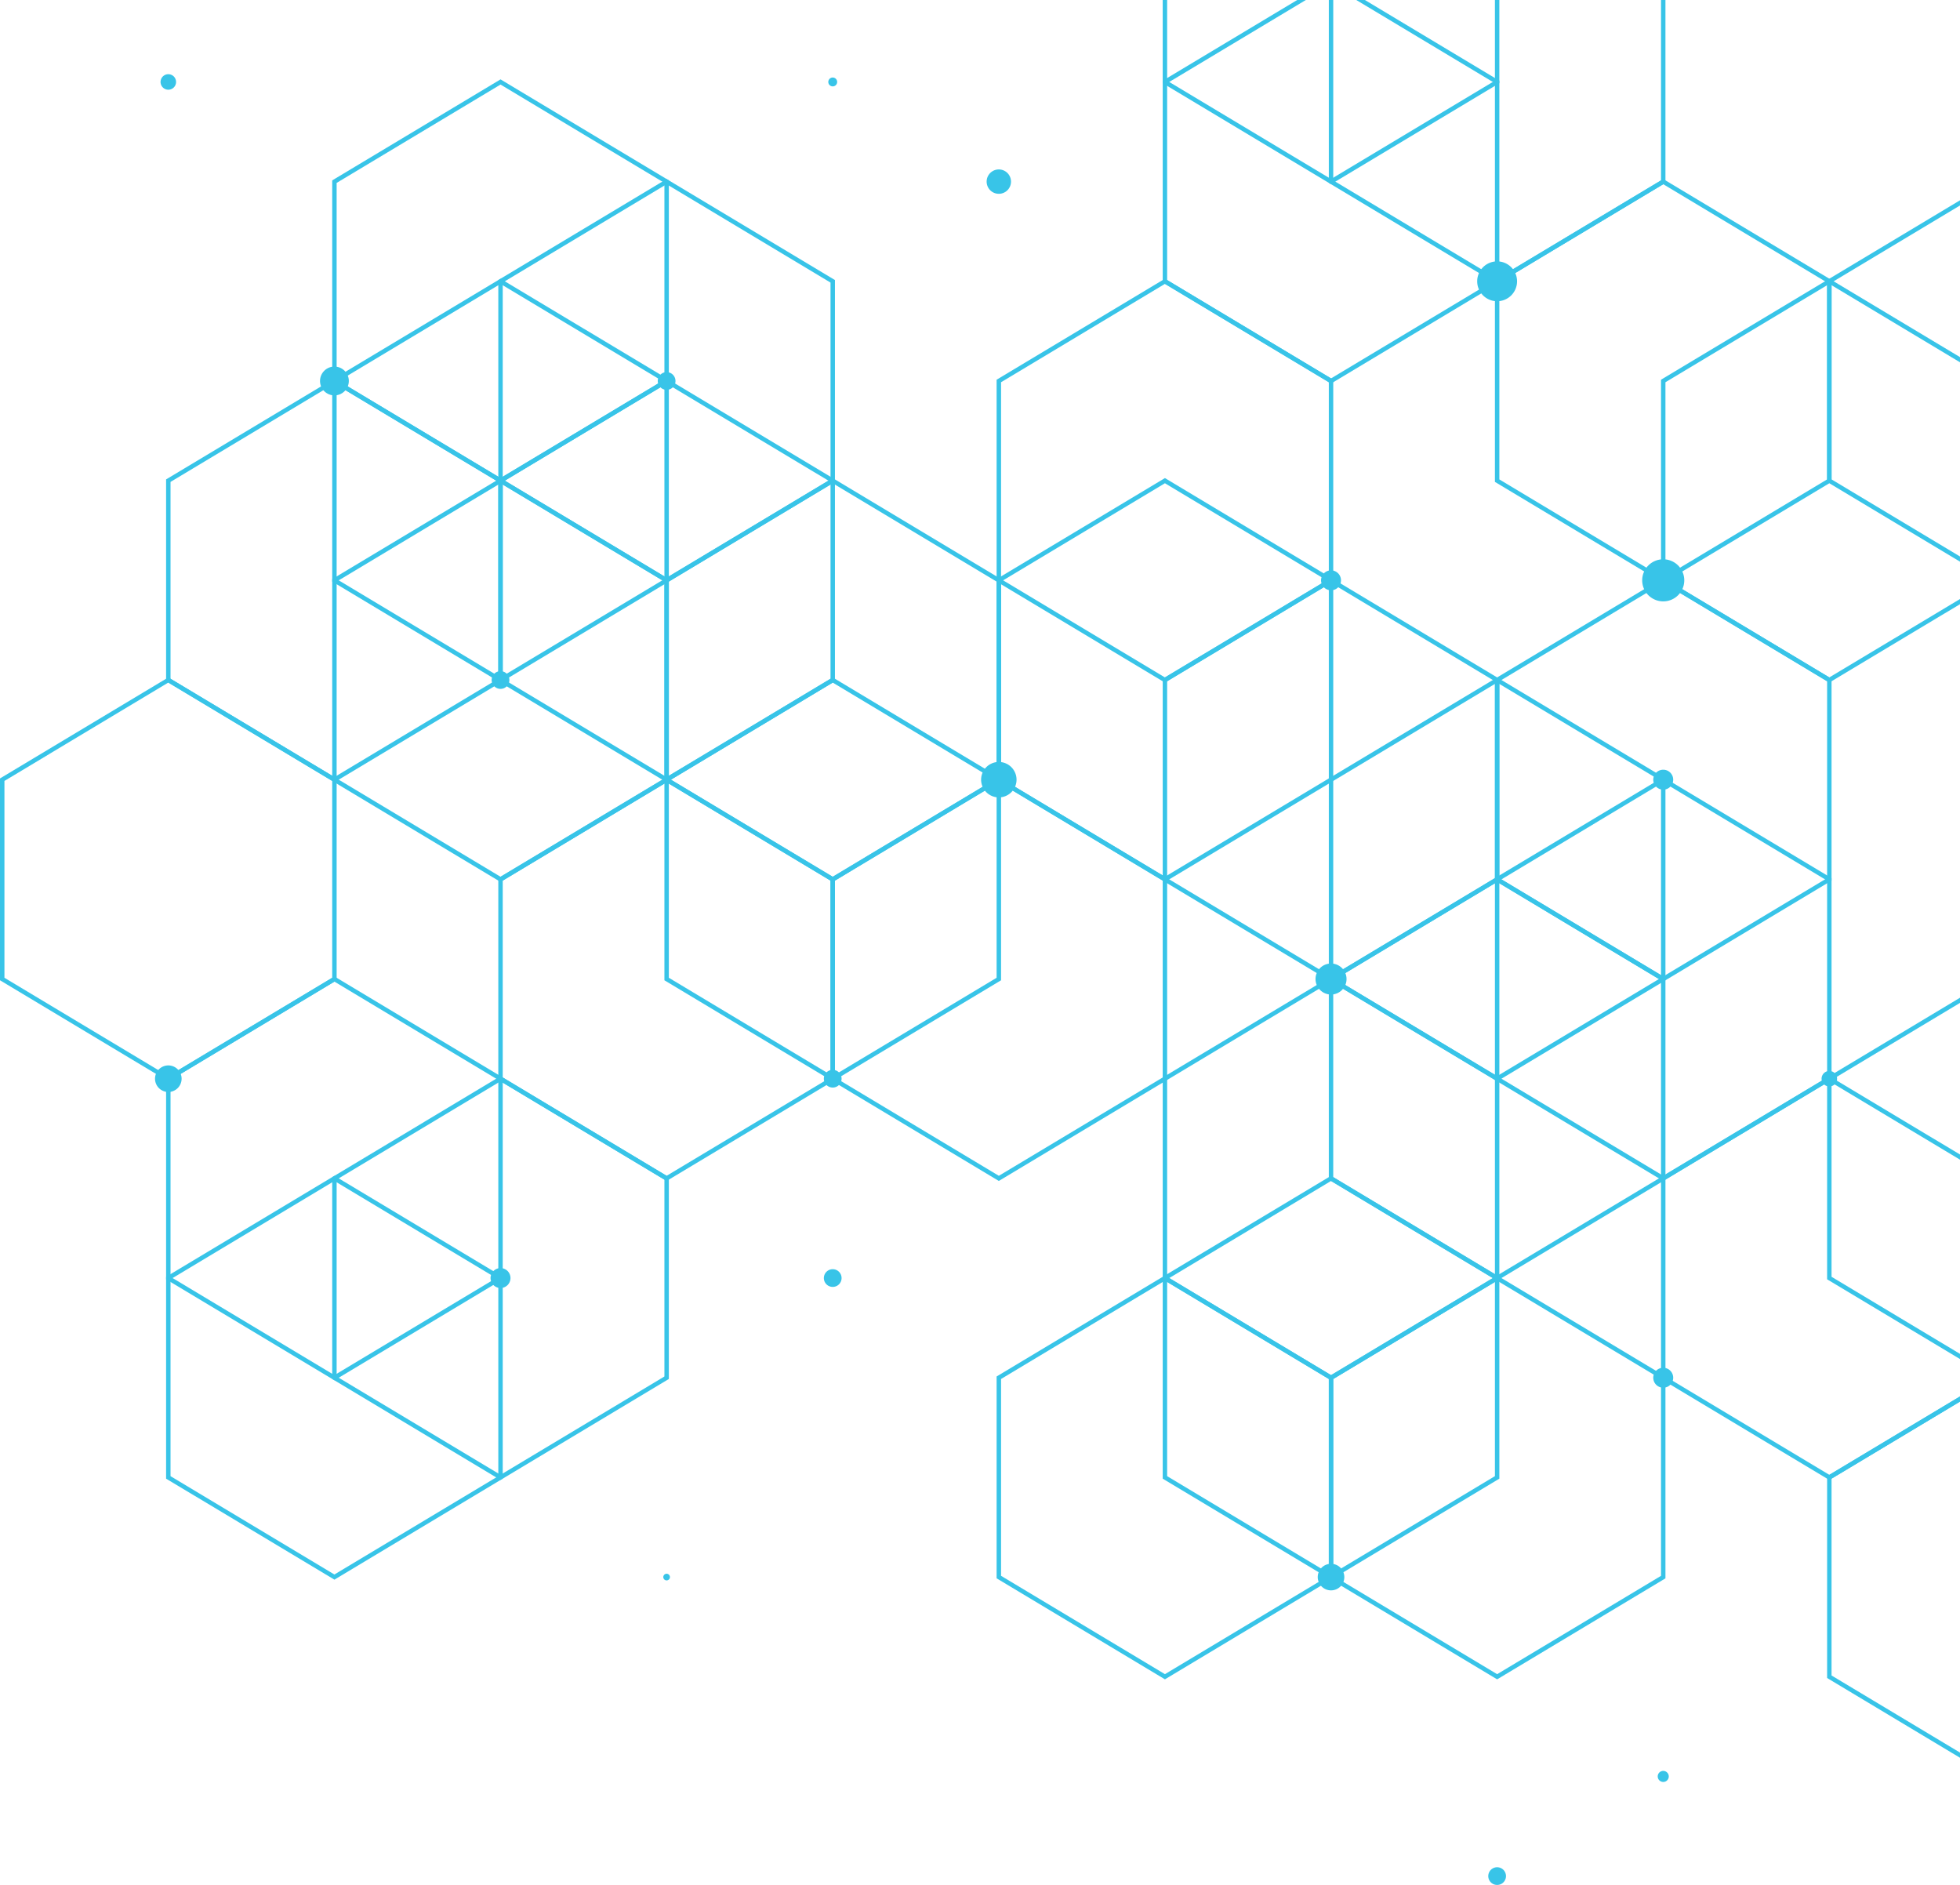 <svg xmlns="http://www.w3.org/2000/svg" xmlns:xlink="http://www.w3.org/1999/xlink" width="957.632" height="920.841" viewBox="0 0 957.632 920.841">
  <defs>
    <clipPath id="clip-path">
      <rect id="Rectangle_16366" data-name="Rectangle 16366" width="957.632" height="920.841" fill="#00b4e1"/>
    </clipPath>
  </defs>
  <g id="Group_35371" data-name="Group 35371" opacity="0.781">
    <path id="Path_36728" data-name="Path 36728" d="M811.552,0V88.12l-80.073,48.042L651.408,88.12V0h-2.165V89.345l82.236,49.34,82.239-49.34V0Z" fill="#00b4e1"/>
    <path id="Path_36729" data-name="Path 36729" d="M730.4,0V39.423l-80.07,48.044L570.251,39.423V0h-2.163V40.652l82.238,49.339,82.236-49.339V0Z" fill="#00b4e1"/>
    <path id="Path_36730" data-name="Path 36730" d="M892.706,136.81v98.612l64.925,38.955v-2.525L894.871,234.2V138.037l62.76-37.656V97.856Z" fill="#00b4e1"/>
    <path id="Path_36731" data-name="Path 36731" d="M811.552,185.5v98.612l82.237,49.344,63.843-38.3v-2.526l-63.843,38.3-80.071-48.042V186.733l80.071-48.049,63.843,38.31v-2.526l-63.843-38.307Z" fill="#00b4e1"/>
    <path id="Path_36732" data-name="Path 36732" d="M326.788,575.05v98.611L244.548,723l-82.234-49.342V575.05l82.234-49.345ZM164.476,672.435l80.072,48.043,80.074-48.043V576.276l-80.074-48.047-80.072,48.047Z" fill="#00b4e1"/>
    <path id="Path_36733" data-name="Path 36733" d="M245.63,623.74v98.615l-82.237,49.337L81.154,722.355V623.74L163.393,574.4ZM83.32,721.128l80.073,48.041,80.074-48.044V624.966l-80.074-48.043L83.32,624.966Z" fill="#00b4e1"/>
    <path id="Path_36734" data-name="Path 36734" d="M245.63,526.352v98.614l-82.237,49.342L81.154,624.966V526.352l82.239-49.341ZM83.32,623.74l80.073,48.046,80.074-48.046V527.579l-80.074-48.043L83.32,527.579Z" fill="#00b4e1"/>
    <path id="Path_36735" data-name="Path 36735" d="M732.563,526.356v98.612l-82.238,49.34-82.237-49.34V526.356l82.237-49.344ZM570.251,623.74l80.074,48.046L730.4,623.74V527.581l-80.071-48.045-80.074,48.045Z" fill="#00b4e1"/>
    <path id="Path_36736" data-name="Path 36736" d="M732.563,623.74v98.615l-82.238,49.337-82.237-49.337V623.74L650.325,574.4ZM570.251,721.126l80.074,48.046L730.4,721.126V624.968l-80.071-48.045-80.074,48.045Z" fill="#00b4e1"/>
    <path id="Path_36737" data-name="Path 36737" d="M651.408,672.434v98.614l-82.239,49.341-82.237-49.341V672.434l82.237-49.342ZM489.1,769.821l80.072,48.043,80.074-48.043v-96.16l-80.074-48.045L489.1,673.66Z" fill="#00b4e1"/>
    <path id="Path_36738" data-name="Path 36738" d="M813.717,672.434v98.614l-82.239,49.341-82.235-49.341V672.434l82.235-49.342Zm-162.31,97.387,80.071,48.043,80.073-48.043v-96.16l-80.073-48.045-80.071,48.045Z" fill="#00b4e1"/>
    <path id="Path_36739" data-name="Path 36739" d="M326.788,88.119v98.614l-82.24,49.339-82.234-49.341V88.119l82.234-49.342ZM164.476,185.5l80.072,48.044L324.622,185.5V89.345L244.548,41.3,164.476,89.345Z" fill="#00b4e1"/>
    <path id="Path_36740" data-name="Path 36740" d="M407.943,136.809v98.613L325.7,284.764l-82.234-49.342V136.808L325.7,87.466ZM245.63,234.2,325.7,282.241,405.779,234.2V138.036L325.7,89.99,245.63,138.034Z" fill="#00b4e1"/>
    <path id="Path_36741" data-name="Path 36741" d="M651.408,185.5v98.613L569.169,333.46l-82.237-49.343V185.5l82.237-49.342ZM489.1,282.892l80.07,48.042,80.075-48.042V186.733l-80.075-48.048L489.1,186.733Z" fill="#00b4e1"/>
    <path id="Path_36742" data-name="Path 36742" d="M732.563,331.584V430.2l-82.238,49.34L568.088,430.2V331.584l82.237-49.343ZM570.251,428.97l80.074,48.044L730.4,428.97V332.81l-80.071-48.045L570.251,332.81Z" fill="#00b4e1"/>
    <path id="Path_36743" data-name="Path 36743" d="M813.717,380.276V478.89l-82.239,49.338L649.243,478.89V380.276l82.235-49.342Zm-162.31,97.387,80.071,48.045,80.073-48.045V381.5L731.478,333.46,651.407,381.5Z" fill="#00b4e1"/>
    <path id="Path_36744" data-name="Path 36744" d="M894.872,331.584V430.2l-82.239,49.34L730.4,430.2V331.584l82.237-49.343ZM732.563,428.97l80.07,48.044,80.073-48.044V332.81l-80.073-48.045-80.07,48.045Z" fill="#00b4e1"/>
    <path id="Path_36745" data-name="Path 36745" d="M894.872,136.809v98.613l-82.239,49.342L730.4,235.422V136.809l82.237-49.343ZM732.563,234.2l80.07,48.044L892.706,234.2V138.036L812.633,89.99l-80.07,48.046Z" fill="#00b4e1"/>
    <path id="Path_36746" data-name="Path 36746" d="M894.872,428.97v98.612l-82.239,49.341L730.4,527.582V428.97l82.237-49.344ZM732.563,526.357l80.07,48.041,80.073-48.041V430.2l-80.073-48.047L732.563,430.2Z" fill="#00b4e1"/>
    <path id="Path_36747" data-name="Path 36747" d="M813.717,477.663v98.612l-82.239,49.341-82.235-49.341V477.663l82.235-49.343ZM651.407,575.05l80.071,48.042,80.073-48.042V478.89l-80.073-48.047L651.407,478.89Z" fill="#00b4e1"/>
    <path id="Path_36748" data-name="Path 36748" d="M489.1,282.891v98.614L406.86,430.842l-82.238-49.337V282.891l82.238-49.344ZM326.788,380.276l80.072,48.045,80.072-48.045V284.117L406.86,236.073l-80.072,48.044Z" fill="#00b4e1"/>
    <path id="Path_36749" data-name="Path 36749" d="M651.408,282.891v98.614l-82.239,49.337-82.237-49.337V282.891l82.237-49.344ZM489.1,380.276l80.072,48.045,80.074-48.045V284.117l-80.074-48.044L489.1,284.117Z" fill="#00b4e1"/>
    <path id="Path_36750" data-name="Path 36750" d="M407.943,234.2V332.81L325.7,382.149,243.468,332.81V234.2L325.7,184.854ZM245.63,331.584,325.7,379.626l80.077-48.042V235.422L325.7,187.378,245.63,235.422Z" fill="#00b4e1"/>
    <path id="Path_36751" data-name="Path 36751" d="M326.788,282.891v98.614l-82.24,49.337-82.234-49.337V282.891l82.234-49.344ZM164.476,380.276l80.072,48.043,80.074-48.043V284.117l-80.074-48.044-80.072,48.044Z" fill="#00b4e1"/>
    <path id="Path_36752" data-name="Path 36752" d="M326.788,185.5v98.613l-82.24,49.341-82.234-49.341V185.5l82.234-49.342ZM164.476,282.892l80.072,48.042,80.074-48.042V186.733l-80.074-48.048-80.072,48.047Z" fill="#00b4e1"/>
    <path id="Path_36753" data-name="Path 36753" d="M245.63,234.2V332.81l-82.237,49.339L81.154,332.81V234.2l82.239-49.342ZM83.32,331.584l80.073,48.042,80.074-48.042V235.422l-80.074-48.044L83.32,235.422Z" fill="#00b4e1"/>
    <path id="Path_36754" data-name="Path 36754" d="M2.165,477.662V381.5l80.072-48.048,80.076,48.05v96.157L82.237,525.7ZM0,380.277v98.611l82.237,49.341,82.239-49.341V380.277L82.237,330.935Z" fill="#00b4e1"/>
    <path id="Path_36755" data-name="Path 36755" d="M407.943,428.97v98.612L325.7,576.923l-82.234-49.341V428.97L325.7,379.626ZM245.63,526.357,325.7,574.4l80.077-48.041V430.2L325.7,382.149,245.63,430.2Z" fill="#00b4e1"/>
    <path id="Path_36756" data-name="Path 36756" d="M489.1,380.276V478.89L406.86,528.228,324.622,478.89V380.276l82.238-49.342ZM326.788,477.663l80.072,48.045,80.072-48.045V381.5L406.86,333.46,326.788,381.5Z" fill="#00b4e1"/>
    <g id="Group_35370" data-name="Group 35370">
      <g id="Group_35369" data-name="Group 35369" clip-path="url(#clip-path)">
        <path id="Path_36757" data-name="Path 36757" d="M249.417,624.354a4.869,4.869,0,1,1-4.869-4.872,4.866,4.866,0,0,1,4.869,4.872" fill="#00b4e1"/>
        <path id="Path_36758" data-name="Path 36758" d="M88.729,526.969a6.492,6.492,0,1,1-6.493-6.494,6.493,6.493,0,0,1,6.493,6.494" fill="#00b4e1"/>
        <path id="Path_36759" data-name="Path 36759" d="M248.878,332.2a4.328,4.328,0,1,1-4.33-4.328,4.328,4.328,0,0,1,4.33,4.328" fill="#00b4e1"/>
        <path id="Path_36760" data-name="Path 36760" d="M570.251,428.97v98.612l-82.237,49.341-82.235-49.341V428.97l82.235-49.344ZM407.942,526.357,488.014,574.4l80.073-48.041V430.2l-80.073-48.047L407.942,430.2Z" fill="#00b4e1"/>
        <path id="Path_36761" data-name="Path 36761" d="M411.186,526.969a4.328,4.328,0,1,1-4.325-4.329,4.325,4.325,0,0,1,4.325,4.329" fill="#00b4e1"/>
        <path id="Path_36762" data-name="Path 36762" d="M657.9,478.274a7.574,7.574,0,1,1-7.574-7.575,7.576,7.576,0,0,1,7.574,7.575" fill="#00b4e1"/>
        <path id="Path_36763" data-name="Path 36763" d="M897.577,526.969a3.787,3.787,0,1,1-3.789-3.787,3.788,3.788,0,0,1,3.789,3.787" fill="#00b4e1"/>
        <path id="Path_36764" data-name="Path 36764" d="M817.505,673.047a4.869,4.869,0,1,1-4.871-4.868,4.868,4.868,0,0,1,4.871,4.868" fill="#00b4e1"/>
        <path id="Path_36765" data-name="Path 36765" d="M817.505,380.886a4.869,4.869,0,1,1-4.871-4.866,4.871,4.871,0,0,1,4.871,4.866" fill="#00b4e1"/>
        <path id="Path_36766" data-name="Path 36766" d="M656.817,770.433a6.493,6.493,0,1,1-6.492-6.493,6.492,6.492,0,0,1,6.492,6.493" fill="#00b4e1"/>
        <path id="Path_36767" data-name="Path 36767" d="M815.341,867.818a2.7,2.7,0,1,1-2.707-2.7,2.707,2.707,0,0,1,2.707,2.7" fill="#00b4e1"/>
        <path id="Path_36768" data-name="Path 36768" d="M735.806,916.514a4.327,4.327,0,1,1-4.327-4.33,4.326,4.326,0,0,1,4.327,4.33" fill="#00b4e1"/>
        <path id="Path_36769" data-name="Path 36769" d="M655.194,283.5a4.869,4.869,0,1,1-4.869-4.869,4.871,4.871,0,0,1,4.869,4.869" fill="#00b4e1"/>
        <path id="Path_36770" data-name="Path 36770" d="M409.022,40.037a2.163,2.163,0,1,1-2.162-2.163,2.162,2.162,0,0,1,2.162,2.163" fill="#00b4e1"/>
        <path id="Path_36771" data-name="Path 36771" d="M493.964,88.73a5.951,5.951,0,1,1-5.949-5.954,5.951,5.951,0,0,1,5.949,5.954" fill="#00b4e1"/>
        <path id="Path_36772" data-name="Path 36772" d="M822.916,283.5a10.281,10.281,0,1,1-10.282-10.278A10.283,10.283,0,0,1,822.916,283.5" fill="#00b4e1"/>
        <path id="Path_36773" data-name="Path 36773" d="M170.427,186.115a7.034,7.034,0,1,1-7.033-7.033,7.032,7.032,0,0,1,7.033,7.033" fill="#00b4e1"/>
        <path id="Path_36774" data-name="Path 36774" d="M86.024,40.037a3.789,3.789,0,1,1-3.788-3.789,3.787,3.787,0,0,1,3.788,3.789" fill="#00b4e1"/>
        <path id="Path_36775" data-name="Path 36775" d="M741.216,137.423a9.737,9.737,0,1,1-9.737-9.739,9.735,9.735,0,0,1,9.737,9.739" fill="#00b4e1"/>
        <path id="Path_36776" data-name="Path 36776" d="M330.032,186.117a4.329,4.329,0,1,1-4.33-4.328,4.33,4.33,0,0,1,4.33,4.328" fill="#00b4e1"/>
        <path id="Path_36777" data-name="Path 36777" d="M496.669,380.886a8.656,8.656,0,1,1-8.654-8.654,8.655,8.655,0,0,1,8.654,8.654" fill="#00b4e1"/>
        <path id="Path_36778" data-name="Path 36778" d="M411.186,624.354a4.328,4.328,0,1,1-4.325-4.328,4.33,4.33,0,0,1,4.325,4.328" fill="#00b4e1"/>
        <path id="Path_36779" data-name="Path 36779" d="M327.325,770.432a1.623,1.623,0,1,1-1.623-1.622,1.622,1.622,0,0,1,1.623,1.622" fill="#00b4e1"/>
        <path id="Path_36780" data-name="Path 36780" d="M957.632,684.7l-62.76,37.658v96.159l62.76,37.657v2.524l-64.926-38.955V721.126l64.926-38.952Z" fill="#00b4e1"/>
        <path id="Path_36781" data-name="Path 36781" d="M957.632,489.925l-62.76,37.656V623.74l62.76,37.658v2.525l-64.926-38.955V526.357L957.632,487.4Z" fill="#00b4e1"/>
        <path id="Path_36782" data-name="Path 36782" d="M811.552,673.661V575.05l82.236-49.344,63.844,38.3v2.525l-63.844-38.308-80.07,48.047v96.159l80.07,48.043,63.844-38.3V684.7L893.788,723Z" fill="#00b4e1"/>
        <path id="Path_36783" data-name="Path 36783" d="M568.088,138.036V39.422L633.791,0H638L570.251,40.651v96.158l80.074,48.044L730.4,136.809V40.651L662.651,0h4.205l65.707,39.422v98.614l-82.238,49.342Z" fill="#00b4e1"/>
      </g>
    </g>
  </g>
</svg>
